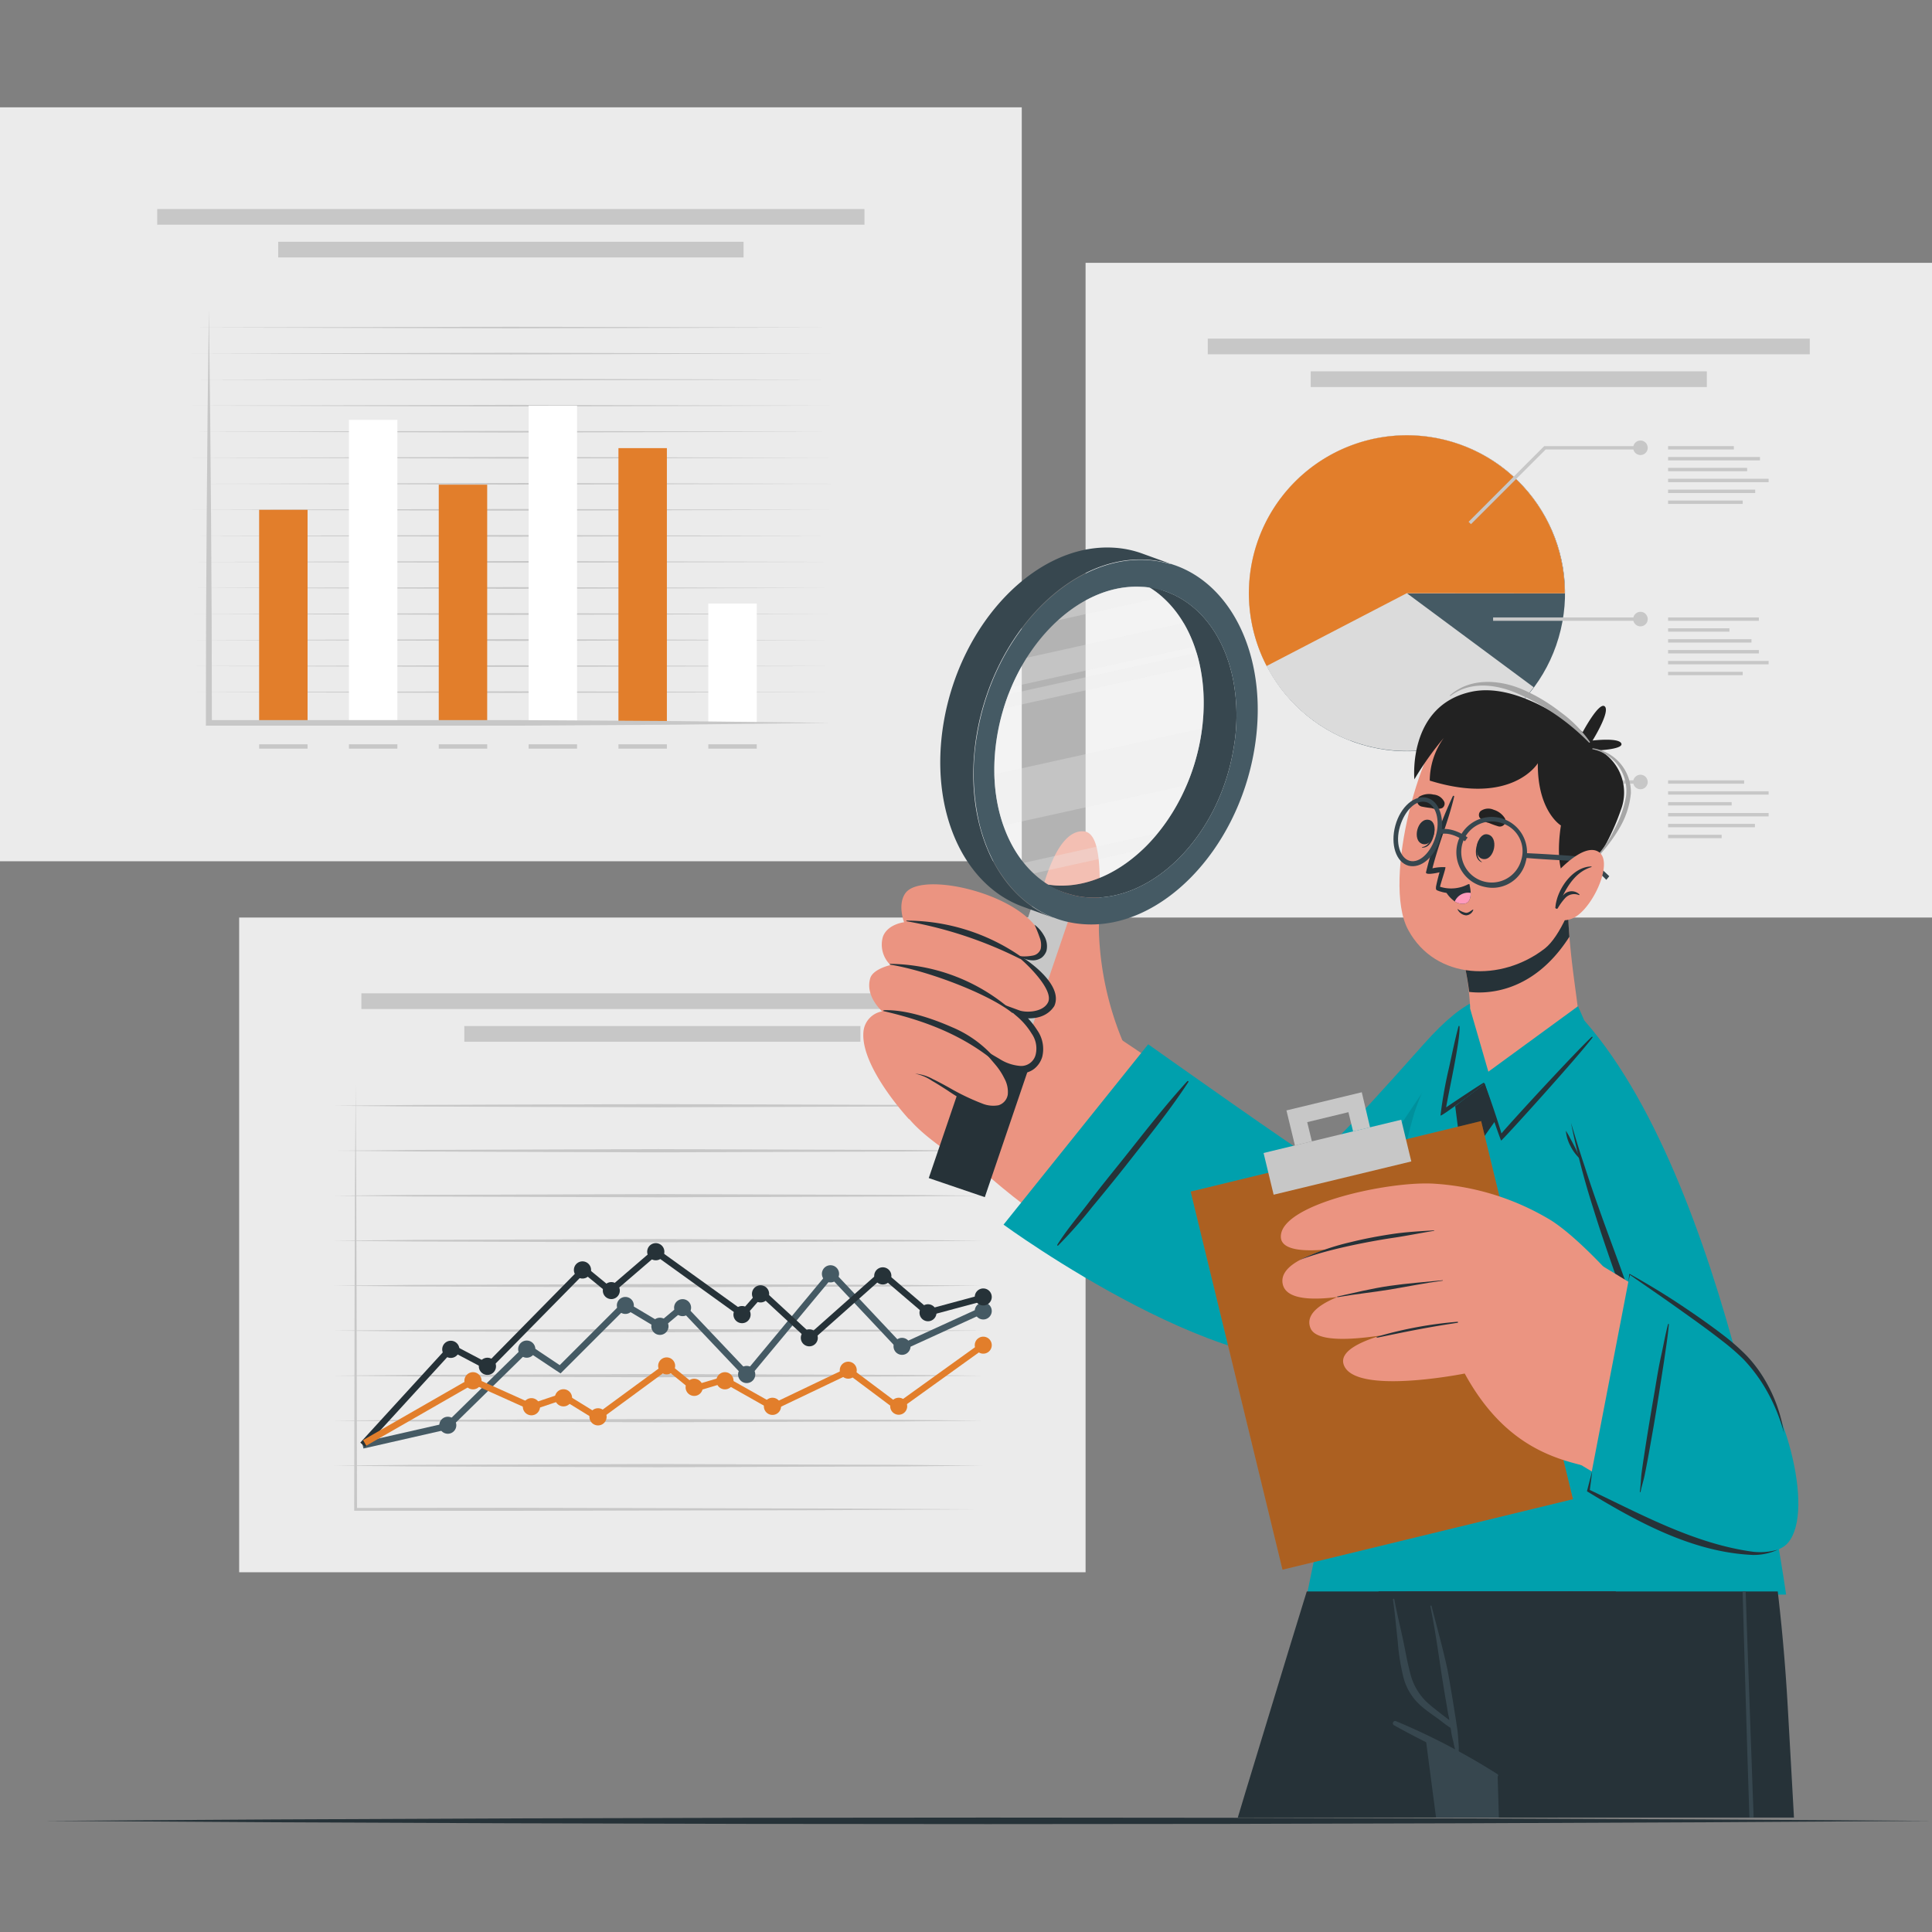 <svg xmlns="http://www.w3.org/2000/svg" xmlns:xlink="http://www.w3.org/1999/xlink" width="360" height="360" viewBox="0 0 360 360">
  <rect x="0" y="0" width="360" height="360" fill="#808080" stroke="none"/>
  <defs>
    <clipPath id="clip-path">
      <rect id="Rectangle_10563" data-name="Rectangle 10563" width="143.539" height="42.14" fill="#fff" stroke="#707070" stroke-width="1"/>
    </clipPath>
  </defs>
  <g id="risk_profile_illustration" transform="translate(18174 -3876)">
    <rect id="Rectangle_10564" data-name="Rectangle 10564" width="360" height="360" transform="translate(-18174 3876)" fill="none"/>
    <g id="Research_paper-cuate" data-name="Research paper-cuate" transform="translate(-18341.711 3666.265)">
      <g id="freepik--Charts--inject-79" transform="translate(167.711 229.735)">
        <g id="Group_20128" data-name="Group 20128" transform="translate(0 0)">
          <rect id="Rectangle_10357" data-name="Rectangle 10357" width="190.391" height="140.482" transform="translate(0)" fill="#ebebeb"/>
          <path id="Path_47564" data-name="Path 47564" d="M203.78,106.172l59.5-.142,59.5.142-59.5.154Z" transform="translate(-168.085 -65.146)" fill="#c7c7c7"/>
          <path id="Path_47565" data-name="Path 47565" d="M203.78,109.942l59.5-.142,59.5.142-59.5.154Z" transform="translate(-168.085 -64.062)" fill="#c7c7c7"/>
          <path id="Path_47566" data-name="Path 47566" d="M203.78,113.712l59.5-.142,59.5.142-59.5.154Z" transform="translate(-168.085 -62.98)" fill="#c7c7c7"/>
          <path id="Path_47567" data-name="Path 47567" d="M203.78,117.482l59.5-.142,59.5.142-59.5.154Z" transform="translate(-168.085 -61.896)" fill="#c7c7c7"/>
          <path id="Path_47568" data-name="Path 47568" d="M203.78,121.252l59.5-.142,59.5.142-59.5.154Z" transform="translate(-168.085 -60.813)" fill="#c7c7c7"/>
          <path id="Path_47569" data-name="Path 47569" d="M203.78,125.022l59.5-.142,59.5.142-59.5.154Z" transform="translate(-168.085 -59.73)" fill="#c7c7c7"/>
          <path id="Path_47570" data-name="Path 47570" d="M203.78,128.792l59.5-.142,59.5.142-59.5.154Z" transform="translate(-168.085 -58.647)" fill="#c7c7c7"/>
          <path id="Path_47571" data-name="Path 47571" d="M203.78,132.564l59.5-.154,59.5.154-59.5.154Z" transform="translate(-168.085 -57.567)" fill="#c7c7c7"/>
          <path id="Path_47572" data-name="Path 47572" d="M203.78,136.334l59.5-.154,59.5.154-59.5.154Z" transform="translate(-168.085 -56.484)" fill="#c7c7c7"/>
          <path id="Path_47573" data-name="Path 47573" d="M203.78,140.1l59.5-.154,59.5.154-59.5.154Z" transform="translate(-168.085 -55.401)" fill="#c7c7c7"/>
          <path id="Path_47574" data-name="Path 47574" d="M203.78,143.874l59.5-.154,59.5.154-59.5.154Z" transform="translate(-168.085 -54.317)" fill="#c7c7c7"/>
          <path id="Path_47575" data-name="Path 47575" d="M203.78,147.644l59.5-.154,59.5.154-59.5.154Z" transform="translate(-168.085 -53.235)" fill="#c7c7c7"/>
          <path id="Path_47576" data-name="Path 47576" d="M203.78,151.414l59.5-.154,59.5.154-59.5.154Z" transform="translate(-168.085 -52.151)" fill="#c7c7c7"/>
          <path id="Path_47577" data-name="Path 47577" d="M203.78,155.184l59.5-.154,59.5.154-59.5.142Z" transform="translate(-168.085 -51.068)" fill="#c7c7c7"/>
          <path id="Path_47578" data-name="Path 47578" d="M203.78,158.954l59.5-.154,59.5.154-59.5.142Z" transform="translate(-168.085 -49.985)" fill="#c7c7c7"/>
          <rect id="Rectangle_10358" data-name="Rectangle 10358" width="9.024" height="39.623" transform="translate(48.287 74.998)" fill="#e27e2b"/>
          <rect id="Rectangle_10359" data-name="Rectangle 10359" width="9.024" height="56.383" transform="translate(65.02 58.237)" fill="#fff"/>
          <rect id="Rectangle_10360" data-name="Rectangle 10360" width="9.024" height="44.309" transform="translate(81.756 70.312)" fill="#e27e2b"/>
          <rect id="Rectangle_10361" data-name="Rectangle 10361" width="9.024" height="59.035" transform="translate(98.503 55.585)" fill="#fff"/>
          <rect id="Rectangle_10362" data-name="Rectangle 10362" width="9.024" height="51.118" transform="translate(115.239 63.502)" fill="#e27e2b"/>
          <rect id="Rectangle_10363" data-name="Rectangle 10363" width="9.024" height="22.154" transform="translate(131.985 92.466)" fill="#fff"/>
          <path id="Path_47579" data-name="Path 47579" d="M206.416,103.5l.232,19.309.167,19.309q.155,19.232.154,38.49l-.553-.554h57.877l28.951.18,28.938.335-28.938.335-28.951.18H205.85v-.566q0-19.309.154-38.49l.167-19.309Z" transform="translate(-167.488 -65.872)" fill="#c7c7c7"/>
          <rect id="Rectangle_10364" data-name="Rectangle 10364" width="9.024" height="0.811" transform="translate(48.287 118.689)" fill="#c7c7c7"/>
          <rect id="Rectangle_10365" data-name="Rectangle 10365" width="9.024" height="0.811" transform="translate(65.02 118.689)" fill="#c7c7c7"/>
          <rect id="Rectangle_10366" data-name="Rectangle 10366" width="9.024" height="0.811" transform="translate(81.756 118.689)" fill="#c7c7c7"/>
          <rect id="Rectangle_10367" data-name="Rectangle 10367" width="9.024" height="0.811" transform="translate(98.503 118.689)" fill="#c7c7c7"/>
          <rect id="Rectangle_10368" data-name="Rectangle 10368" width="9.024" height="0.811" transform="translate(115.239 118.689)" fill="#c7c7c7"/>
          <rect id="Rectangle_10369" data-name="Rectangle 10369" width="9.024" height="0.811" transform="translate(131.985 118.689)" fill="#c7c7c7"/>
          <rect id="Rectangle_10370" data-name="Rectangle 10370" width="131.78" height="2.922" transform="translate(29.298 18.949)" fill="#c7c7c7"/>
          <rect id="Rectangle_10371" data-name="Rectangle 10371" width="86.712" height="2.922" transform="translate(51.839 25.051)" fill="#c7c7c7"/>
        </g>
        <g id="Group_20129" data-name="Group 20129" transform="translate(202.281 28.973)">
          <rect id="Rectangle_10372" data-name="Rectangle 10372" width="157.719" height="121.997" transform="translate(0 0)" fill="#ebebeb"/>
          <circle id="Ellipse_1014" data-name="Ellipse 1014" cx="29.428" cy="29.428" r="29.428" transform="matrix(0.232, -0.973, 0.973, 0.232, 24.437, 83.378)" fill="#455a64"/>
          <path id="Path_47580" data-name="Path 47580" d="M380.491,161.031,370,188.515a29.428,29.428,0,1,1,39.906-27.484Z" transform="translate(-320.633 -99.473)" fill="#dbdbdb"/>
          <path id="Path_47581" data-name="Path 47581" d="M380.483,161.027l23.635,17.52a29.415,29.415,0,1,1,5.793-17.52Z" transform="translate(-320.623 -99.469)" fill="#dbdbdb"/>
          <path id="Path_47582" data-name="Path 47582" d="M380.488,161.025l-26.119,13.568a29.428,29.428,0,1,1,55.547-13.542Z" transform="translate(-320.629 -99.467)" fill="#e27e2b"/>
          <path id="Path_47583" data-name="Path 47583" d="M383.311,147.716l-.451-.438,14.1-14.109h17.919v.631H397.226Z" transform="translate(-311.494 -99.018)" fill="#c7c7c7"/>
          <rect id="Rectangle_10373" data-name="Rectangle 10373" width="27.445" height="0.631" transform="translate(75.936 66.077)" fill="#c7c7c7"/>
          <path id="Path_47584" data-name="Path 47584" d="M414.881,185.795h-18.64l-.09-.116-13.311-16.31.489-.4,13.22,16.194h18.331Z" transform="translate(-311.5 -88.733)" fill="#c7c7c7"/>
          <path id="Path_47585" data-name="Path 47585" d="M409.4,133.725a1.352,1.352,0,1,1-.4-.969A1.365,1.365,0,0,1,409.4,133.725Z" transform="translate(-304.654 -99.251)" fill="#c7c7c7"/>
          <path id="Path_47586" data-name="Path 47586" d="M409.4,158.512a1.352,1.352,0,1,1-.4-.96A1.365,1.365,0,0,1,409.4,158.512Z" transform="translate(-304.654 -92.126)" fill="#c7c7c7"/>
          <path id="Path_47587" data-name="Path 47587" d="M409.4,182.1a1.352,1.352,0,1,1-.4-.969A1.365,1.365,0,0,1,409.4,182.1Z" transform="translate(-304.654 -85.352)" fill="#c7c7c7"/>
          <rect id="Rectangle_10374" data-name="Rectangle 10374" width="12.255" height="0.631" transform="translate(108.544 34.152)" fill="#c7c7c7"/>
          <rect id="Rectangle_10375" data-name="Rectangle 10375" width="17.121" height="0.631" transform="translate(108.544 36.186)" fill="#c7c7c7"/>
          <rect id="Rectangle_10376" data-name="Rectangle 10376" width="14.727" height="0.631" transform="translate(108.544 38.207)" fill="#c7c7c7"/>
          <rect id="Rectangle_10377" data-name="Rectangle 10377" width="18.73" height="0.631" transform="translate(108.544 40.24)" fill="#c7c7c7"/>
          <rect id="Rectangle_10378" data-name="Rectangle 10378" width="16.233" height="0.631" transform="translate(108.544 42.262)" fill="#c7c7c7"/>
          <rect id="Rectangle_10379" data-name="Rectangle 10379" width="13.903" height="0.631" transform="translate(108.544 44.296)" fill="#c7c7c7"/>
          <rect id="Rectangle_10380" data-name="Rectangle 10380" width="16.915" height="0.631" transform="translate(108.544 66.077)" fill="#c7c7c7"/>
          <rect id="Rectangle_10381" data-name="Rectangle 10381" width="11.431" height="0.631" transform="translate(108.544 68.098)" fill="#c7c7c7"/>
          <rect id="Rectangle_10382" data-name="Rectangle 10382" width="15.538" height="0.631" transform="translate(108.544 70.132)" fill="#c7c7c7"/>
          <rect id="Rectangle_10383" data-name="Rectangle 10383" width="16.915" height="0.631" transform="translate(108.544 72.153)" fill="#c7c7c7"/>
          <rect id="Rectangle_10384" data-name="Rectangle 10384" width="18.73" height="0.631" transform="translate(108.544 74.186)" fill="#c7c7c7"/>
          <rect id="Rectangle_10385" data-name="Rectangle 10385" width="13.903" height="0.631" transform="translate(108.544 76.207)" fill="#c7c7c7"/>
          <rect id="Rectangle_10386" data-name="Rectangle 10386" width="14.173" height="0.631" transform="translate(108.544 96.431)" fill="#c7c7c7"/>
          <rect id="Rectangle_10387" data-name="Rectangle 10387" width="18.73" height="0.631" transform="translate(108.544 98.465)" fill="#c7c7c7"/>
          <rect id="Rectangle_10388" data-name="Rectangle 10388" width="11.843" height="0.631" transform="translate(108.544 100.486)" fill="#c7c7c7"/>
          <rect id="Rectangle_10389" data-name="Rectangle 10389" width="18.73" height="0.631" transform="translate(108.544 102.52)" fill="#c7c7c7"/>
          <rect id="Rectangle_10390" data-name="Rectangle 10390" width="16.181" height="0.631" transform="translate(108.544 104.541)" fill="#c7c7c7"/>
          <rect id="Rectangle_10391" data-name="Rectangle 10391" width="9.977" height="0.631" transform="translate(108.544 106.575)" fill="#c7c7c7"/>
          <rect id="Rectangle_10392" data-name="Rectangle 10392" width="112.175" height="2.922" transform="translate(22.77 14.122)" fill="#c7c7c7"/>
          <rect id="Rectangle_10393" data-name="Rectangle 10393" width="73.813" height="2.922" transform="translate(41.952 20.223)" fill="#c7c7c7"/>
        </g>
        <g id="Group_20127" data-name="Group 20127" transform="translate(44.563 150.97)">
          <rect id="Rectangle_10394" data-name="Rectangle 10394" width="157.719" height="121.997" transform="translate(0)" fill="#ebebeb"/>
          <rect id="Rectangle_10395" data-name="Rectangle 10395" width="112.175" height="2.922" transform="translate(22.773 14.122)" fill="#c7c7c7"/>
          <rect id="Rectangle_10396" data-name="Rectangle 10396" width="73.813" height="2.922" transform="translate(41.952 20.223)" fill="#c7c7c7"/>
          <path id="Path_47588" data-name="Path 47588" d="M63.62,186.049l15.151-.154,15.151-.051,30.316-.1,30.3.1,15.151.051,15.151.154-15.151.142-15.151.051-30.3.1-30.316-.1-15.151-.051Z" transform="translate(-46.165 -83.915)" fill="#c7c7c7"/>
          <path id="Path_47589" data-name="Path 47589" d="M63.62,179.526l15.151-.142,15.151-.051,30.316-.1,30.3.1,15.151.051,15.151.142-15.151.154-15.151.051-30.3.1-30.316-.1-15.151-.051Z" transform="translate(-46.165 -85.786)" fill="#c7c7c7"/>
          <path id="Path_47590" data-name="Path 47590" d="M63.62,173.016l15.151-.142,15.151-.051,30.316-.1,30.3.1,15.151.051,15.151.142-15.151.154-15.151.051-30.3.1-30.316-.1-15.151-.064Z" transform="translate(-46.165 -87.656)" fill="#c7c7c7"/>
          <path id="Path_47591" data-name="Path 47591" d="M63.62,166.506l15.151-.142,15.151-.064,30.316-.09,30.3.09,15.151.051,15.151.154-15.151.142-15.151.051-30.3.1-30.316-.1-15.151-.051Z" transform="translate(-46.165 -89.526)" fill="#c7c7c7"/>
          <path id="Path_47592" data-name="Path 47592" d="M63.62,160l15.151-.154,15.151-.051,30.316-.1,30.3.1,15.151.051,15.151.154-15.151.142-15.151.051-30.3.1-30.316-.1-15.151-.051Z" transform="translate(-46.165 -91.399)" fill="#c7c7c7"/>
          <path id="Path_47593" data-name="Path 47593" d="M63.62,153.489l15.151-.154,15.151-.052,30.316-.1,30.3.1,15.151.052,15.151.154-15.151.142-15.151.051-30.3.1-30.316-.1-15.151-.051Z" transform="translate(-46.165 -93.27)" fill="#c7c7c7"/>
          <path id="Path_47594" data-name="Path 47594" d="M63.62,146.966l15.151-.142,15.151-.051,30.316-.1,30.3.1,15.151.051,15.151.142-15.151.154-15.151.051-30.3.1-30.316-.1-15.151-.051Z" transform="translate(-46.165 -95.14)" fill="#c7c7c7"/>
          <path id="Path_47595" data-name="Path 47595" d="M63.62,140.456l15.151-.142,15.151-.051,30.316-.1,30.3.1,15.151.051,15.151.142-15.151.154-15.151.052-30.3.1-30.316-.1L78.771,140.6Z" transform="translate(-46.165 -97.01)" fill="#c7c7c7"/>
          <path id="Path_47596" data-name="Path 47596" d="M63.62,133.946l15.151-.142,15.151-.064,30.316-.09,30.3.09,15.151.051,15.151.155-15.151.142-15.151.051-30.3.1-30.316-.1-15.151-.051Z" transform="translate(-46.165 -98.88)" fill="#c7c7c7"/>
          <path id="Path_47597" data-name="Path 47597" d="M68.11,190.972l-.27-1.171,15.666-3.566,15.126-14.842,6.05,4.042,12-12,6.617,3.952,4.312-3.6,11.946,12.6,15.7-18.9,13.118,13.954,15.01-6.861.5,1.094-15.8,7.222-12.77-13.581L139.607,178.2l-12.088-12.77-4.106,3.437-6.539-3.913L104.837,176.98l-6.063-4.029L84.111,187.329Z" transform="translate(-44.951 -92.031)" fill="#455a64"/>
          <path id="Path_47598" data-name="Path 47598" d="M82.2,180.5a1.583,1.583,0,1,1-.459-1.128A1.583,1.583,0,0,1,82.2,180.5Z" transform="translate(-41.738 -85.881)" fill="#455a64"/>
          <path id="Path_47599" data-name="Path 47599" d="M93.641,169.324a1.6,1.6,0,1,1-1.59-1.453A1.6,1.6,0,0,1,93.641,169.324Z" transform="translate(-38.457 -89.049)" fill="#455a64"/>
          <path id="Path_47600" data-name="Path 47600" d="M107.9,163.156a1.583,1.583,0,1,1-.459-1.128,1.583,1.583,0,0,1,.459,1.128Z" transform="translate(-34.355 -90.862)" fill="#455a64"/>
          <path id="Path_47601" data-name="Path 47601" d="M112.922,166.166a1.6,1.6,0,1,1-1.6-1.6A1.6,1.6,0,0,1,112.922,166.166Z" transform="translate(-32.918 -89.998)" fill="#455a64"/>
          <path id="Path_47602" data-name="Path 47602" d="M116.192,163.476a1.583,1.583,0,1,1-.459-1.128,1.6,1.6,0,0,1,.459,1.128Z" transform="translate(-31.979 -90.77)" fill="#455a64"/>
          <path id="Path_47603" data-name="Path 47603" d="M137.612,158.553a1.6,1.6,0,1,1-1.6-1.583,1.6,1.6,0,0,1,1.6,1.583Z" transform="translate(-25.825 -92.181)" fill="#455a64"/>
          <path id="Path_47604" data-name="Path 47604" d="M147.947,169.076a1.583,1.583,0,1,1-.459-1.128A1.583,1.583,0,0,1,147.947,169.076Z" transform="translate(-22.848 -89.161)" fill="#455a64"/>
          <path id="Path_47605" data-name="Path 47605" d="M159.712,163.956a1.583,1.583,0,1,1-.464-1.133,1.6,1.6,0,0,1,.464,1.133Z" transform="translate(-19.475 -90.632)" fill="#455a64"/>
          <path id="Path_47606" data-name="Path 47606" d="M125.482,173.123a1.6,1.6,0,1,1-1.583-1.583,1.6,1.6,0,0,1,1.583,1.583Z" transform="translate(-29.311 -87.995)" fill="#455a64"/>
          <path id="Path_47607" data-name="Path 47607" d="M68.488,191.568l-.888-.824L84.464,172.3l6.8,3.579,17.945-18.241,4.956,4.068,8.458-7.273,16.117,11.6,3.592-4.094,9.14,8.432,13.388-11.882,8.625,7.376,10.067-2.716.322,1.171-10.685,2.871-8.316-7.106L151.454,172l-9.037-8.342-3.5,3.991-16.233-11.689-8.5,7.312-4.892-4-17.8,18.086L84.734,173.8Z" transform="translate(-45.022 -92.91)" fill="#263238"/>
          <path id="Path_47608" data-name="Path 47608" d="M82.652,169.483a1.6,1.6,0,1,1-1.583-1.583,1.6,1.6,0,0,1,1.583,1.583Z" transform="translate(-41.614 -89.041)" fill="#263238"/>
          <path id="Path_47609" data-name="Path 47609" d="M87.952,171.956a1.6,1.6,0,1,1-1.6-1.6A1.6,1.6,0,0,1,87.952,171.956Z" transform="translate(-40.092 -88.334)" fill="#263238"/>
          <path id="Path_47610" data-name="Path 47610" d="M101.712,157.993a1.6,1.6,0,1,1-1.583-1.583,1.6,1.6,0,0,1,1.583,1.583Z" transform="translate(-36.138 -92.341)" fill="#263238"/>
          <path id="Path_47611" data-name="Path 47611" d="M105.867,161.006a1.583,1.583,0,1,1-.459-1.128,1.583,1.583,0,0,1,.459,1.128Z" transform="translate(-34.937 -91.48)" fill="#263238"/>
          <path id="Path_47612" data-name="Path 47612" d="M112.322,155.353a1.6,1.6,0,1,1-1.6-1.583,1.6,1.6,0,0,1,1.6,1.583Z" transform="translate(-33.09 -93.1)" fill="#263238"/>
          <path id="Path_47613" data-name="Path 47613" d="M124.8,164.324a1.6,1.6,0,1,1-1.59-1.453A1.6,1.6,0,0,1,124.8,164.324Z" transform="translate(-29.504 -90.485)" fill="#263238"/>
          <path id="Path_47614" data-name="Path 47614" d="M127.481,161.324a1.6,1.6,0,1,1-1.59-1.453A1.6,1.6,0,0,1,127.481,161.324Z" transform="translate(-28.734 -91.347)" fill="#263238"/>
          <path id="Path_47615" data-name="Path 47615" d="M134.527,167.833a1.583,1.583,0,1,1-1.583-1.583A1.583,1.583,0,0,1,134.527,167.833Z" transform="translate(-26.704 -89.515)" fill="#263238"/>
          <path id="Path_47616" data-name="Path 47616" d="M145.182,158.853a1.6,1.6,0,1,1-1.583-1.583A1.6,1.6,0,0,1,145.182,158.853Z" transform="translate(-23.65 -92.095)" fill="#263238"/>
          <path id="Path_47617" data-name="Path 47617" d="M151.712,164.2a1.583,1.583,0,1,1-.468-1.124,1.6,1.6,0,0,1,.468,1.124Z" transform="translate(-21.773 -90.558)" fill="#263238"/>
          <path id="Path_47618" data-name="Path 47618" d="M159.712,161.913a1.583,1.583,0,1,1-.468-1.124A1.6,1.6,0,0,1,159.712,161.913Z" transform="translate(-19.475 -91.215)" fill="#263238"/>
          <path id="Path_47619" data-name="Path 47619" d="M68.592,187.379,68,186.337,88.455,174.6l10.955,4.93,6-2.021,6.256,3.862,13.015-9.552,5.226,4.235,5.484-1.635,9,5.072L158.6,172.7l8.972,6.72,15.666-11.264.708.978-16.387,11.779-9.1-6.81-14.122,6.745-9.088-5.136-5.6,1.673-5.008-4.055-12.912,9.487-6.475-3.991-5.909,1.982-10.826-4.866Z" transform="translate(-44.906 -88.966)" fill="#e27e2b"/>
          <path id="Path_47620" data-name="Path 47620" d="M85.862,174.033a1.6,1.6,0,1,1-1.583-1.583A1.6,1.6,0,0,1,85.862,174.033Z" transform="translate(-40.692 -87.733)" fill="#e27e2b"/>
          <path id="Path_47621" data-name="Path 47621" d="M94.322,177.806a1.6,1.6,0,1,1-1.6-1.6A1.6,1.6,0,0,1,94.322,177.806Z" transform="translate(-38.261 -86.653)" fill="#e27e2b"/>
          <path id="Path_47622" data-name="Path 47622" d="M98.962,176.5a1.6,1.6,0,1,1-1.609-1.583,1.6,1.6,0,0,1,1.609,1.583Z" transform="translate(-36.93 -87.024)" fill="#e27e2b"/>
          <path id="Path_47623" data-name="Path 47623" d="M103.962,179.253a1.6,1.6,0,1,1-1.6-1.583,1.6,1.6,0,0,1,1.6,1.583Z" transform="translate(-35.492 -86.234)" fill="#e27e2b"/>
          <path id="Path_47624" data-name="Path 47624" d="M117.882,174.983A1.6,1.6,0,1,1,116.3,173.4a1.6,1.6,0,0,1,1.583,1.583Z" transform="translate(-31.493 -87.461)" fill="#e27e2b"/>
          <path id="Path_47625" data-name="Path 47625" d="M129.212,177.733a1.6,1.6,0,1,1-1.583-1.583A1.6,1.6,0,0,1,129.212,177.733Z" transform="translate(-28.237 -86.67)" fill="#e27e2b"/>
          <path id="Path_47626" data-name="Path 47626" d="M147.467,177.733a1.583,1.583,0,1,1-1.583-1.583A1.583,1.583,0,0,1,147.467,177.733Z" transform="translate(-22.987 -86.67)" fill="#e27e2b"/>
          <path id="Path_47627" data-name="Path 47627" d="M113.877,171.893a1.583,1.583,0,1,1-1.583-1.583A1.583,1.583,0,0,1,113.877,171.893Z" transform="translate(-32.635 -88.349)" fill="#e27e2b"/>
          <path id="Path_47628" data-name="Path 47628" d="M122.332,174.033a1.6,1.6,0,1,1-1.6-1.583,1.6,1.6,0,0,1,1.6,1.583Z" transform="translate(-30.214 -87.733)" fill="#e27e2b"/>
          <path id="Path_47629" data-name="Path 47629" d="M140.173,172.513a1.583,1.583,0,1,1-.468-1.124A1.6,1.6,0,0,1,140.173,172.513Z" transform="translate(-25.091 -88.17)" fill="#e27e2b"/>
          <path id="Path_47630" data-name="Path 47630" d="M159.712,168.893a1.583,1.583,0,1,1-.468-1.124A1.6,1.6,0,0,1,159.712,168.893Z" transform="translate(-19.475 -89.21)" fill="#e27e2b"/>
          <path id="Path_47631" data-name="Path 47631" d="M66.98,130.83l.116,19.786.064,19.773.077,39.571-.257-.257,28.848-.026,28.848.064,28.848.064,28.848.154-28.848.167-28.848.051-28.848.064L66.98,210.23h-.27v-.27l.077-39.571.064-19.773Z" transform="translate(-45.276 -99.691)" fill="#c7c7c7"/>
        </g>
      </g>
      <g id="freepik--Floor--inject-55" transform="translate(175.952 548.417)">
        <path id="Path_48760" data-name="Path 48760" d="M54.55,472.347c112.682-.816,239.077-.816,351.759,0-112.682.8-239.078.8-351.759,0Z" transform="translate(-54.55 -471.735)" fill="#263238"/>
      </g>
      <g id="freepik--Character--inject-55" transform="translate(328.575 311.753)">
        <path id="Path_48785" data-name="Path 48785" d="M405.975,149.091c-4.793,15.7-17.778,48.211-30.288,52.675-14.841,5.36-56.77-20.569-70.874-35.042-5.123-5.267,17.119-28.049,23.085-25.139s39.954,28.01,41.916,26.864c3.318-1.936,10.324-9.771,22.755-22.571S408.279,141.545,405.975,149.091Z" transform="translate(-285.373 -53.282)" fill="#eb9481"/>
        <path id="Path_48786" data-name="Path 48786" d="M320.42,182.24c4.28.579,19.279-22.676,17.119-26.548a58.021,58.021,0,0,1-5.531-23.124c.092-7.322,1.067-18.186-2.871-18.436-5.742-.3-8.625,13.287-9.8,21.188-3.424-2.634-6.584-4.649-8.915-5.109-7.585-1.554-18.8,31.46-13.761,37.518C301.536,173.614,316.153,181.647,320.42,182.24Z" transform="translate(-288.114 -61.253)" fill="#eb9481"/>
        <rect id="Rectangle_10526" data-name="Rectangle 10526" width="7.295" height="32.053" transform="translate(28.002 99.493) rotate(-161.2)" fill="#c7c7c7"/>
        <path id="Path_48787" data-name="Path 48787" d="M299.13,169.674l10.443,3.556h0l9.152-26.9L308.3,142.77h0Z" transform="translate(-286.933 -52.176)" fill="#263238"/>
        <path id="Path_48788" data-name="Path 48788" d="M323.411,132.651c.606,3.951-4.438,2.423-4.438,2.423s6.716,3.951,5.755,8.349-6.966,2.081-7.4,1.936c.356.211,6.426,4.043,5.017,8.309s-7.164,1.317-7.533,1.08c.277.3,3.779,4.425,1.962,7.427-3.121,5.149-12.352-5.149-17.225-5.2,0,0-1.04,8.244-1.133,8.467,0,0-8.981-9.613-8.533-16.184a4.227,4.227,0,0,1,3.516-3.951s-3.24-2.779-2.239-6.176c.527-1.738,3.779-2.449,3.779-2.449a5.267,5.267,0,0,1-1.422-5.267c.856-2.37,3.951-2.713,3.951-2.713s-1.317-3.358.3-5.491C301.156,118.837,322.095,124.078,323.411,132.651Z" transform="translate(-289.868 -58.874)" fill="#eb9481"/>
        <path id="Path_48789" data-name="Path 48789" d="M296.014,126.889a.059.059,0,1,1,0-.118,37.5,37.5,0,0,1,21.267,6.677c.184.145,0,.527-.2.408A76.378,76.378,0,0,0,296.014,126.889Z" transform="translate(-287.939 -57.246)" fill="#263238"/>
        <path id="Path_48790" data-name="Path 48790" d="M293.66,133.035c-.092,0,0-.158,0-.145a34.989,34.989,0,0,1,22.729,8.718c.224.2.211.593,0,.382C311.912,138.421,300.547,134.128,293.66,133.035Z" transform="translate(-288.679 -55.307)" fill="#263238"/>
        <path id="Path_48791" data-name="Path 48791" d="M314.164,149.606c-6.2-5.346-13.5-8.165-21.412-9.982-.105,0,0-.171,0-.171,4.109-.158,9.034,1.528,12.747,3.16a21.584,21.584,0,0,1,8.81,6.782C314.493,149.513,314.348,149.724,314.164,149.606Z" transform="translate(-288.969 -53.231)" fill="#263238"/>
        <path id="Path_48792" data-name="Path 48792" d="M316.785,131.77c.237.171-.277.316,0,.5.948.751,6.334,5.768,5.188,8.138-.922,1.883-4.1,1.962-5.333,1.514l-3.095-1.133,2.515,2.146a13.168,13.168,0,0,1,2.858,3.305,4.833,4.833,0,0,1,.737,3.951,2.778,2.778,0,0,1-2.779,2.081,8.336,8.336,0,0,1-3.951-1.317l-3.371-1.975,2.528,2.963a12.772,12.772,0,0,1,1.778,2.7,5.162,5.162,0,0,1,.606,2.963,2.489,2.489,0,0,1-1.725,1.988,5.439,5.439,0,0,1-3.055-.329,42.6,42.6,0,0,1-6.163-2.963c-1-.553-2.015-1.106-3.055-1.607a8.033,8.033,0,0,0-3.279-.988,8.572,8.572,0,0,1,3.134,1.317c.988.566,1.949,1.185,2.91,1.8a36.6,36.6,0,0,0,6.058,3.371,6.584,6.584,0,0,0,3.661.5,3.529,3.529,0,0,0,2.634-2.884,6.452,6.452,0,0,0-.645-3.687,14.171,14.171,0,0,0-1.936-3.042l-.843.988a9.6,9.6,0,0,0,4.688,1.554,3.951,3.951,0,0,0,2.568-.843,4.465,4.465,0,0,0,1.475-2.226,6.11,6.11,0,0,0-.922-4.925,14.591,14.591,0,0,0-3.2-3.582l-.579,1c1.58.527,5.149.83,6.94-1.936C324.923,137.143,318.089,132.521,316.785,131.77Z" transform="translate(-287.547 -55.662)" fill="#263238"/>
        <path id="Path_48793" data-name="Path 48793" d="M312,133.21a8.006,8.006,0,0,0,2.476-.119,1.87,1.87,0,0,0,1.435-1.225,3.779,3.779,0,0,0-.2-2.146,24.69,24.69,0,0,0-.948-2.37,6.466,6.466,0,0,1,1.751,2.015,3.832,3.832,0,0,1,.474,2.844,2.738,2.738,0,0,1-.948,1.317,2.845,2.845,0,0,1-1.449.461A4.359,4.359,0,0,1,312,133.21Z" transform="translate(-282.855 -57.062)" fill="#263238"/>
        <path id="Path_48794" data-name="Path 48794" d="M336.666,146.369,309.71,179.976s44.062,32.237,65.264,24.138c4.886-1.87,21.478-22.453,29.88-52.293,2.41-8.546-.487-23.914-16.79-5.544s-19.832,21.373-20.57,21.412S336.666,146.369,336.666,146.369Z" transform="translate(-283.58 -53.8)" fill="#00a0ad"/>
        <path id="Path_48795" data-name="Path 48795" d="M317.324,179.971c1.738-2.752,3.885-5.267,5.886-7.9s3.951-5.044,5.965-7.546c4.043-5.044,7.993-10.232,12.365-15.012a.122.122,0,0,1,.2.145c-3.569,5.465-7.717,10.535-11.76,15.71q-3.042,3.832-6.189,7.611a84.746,84.746,0,0,1-6.281,7.111C317.4,180.248,317.258,180.09,317.324,179.971Z" transform="translate(-281.173 -50.056)" fill="#263238"/>
        <path id="Path_48796" data-name="Path 48796" d="M393.851,151.822c-8.4,29.84-25.021,50.423-29.88,52.293s-11.852,1.633-19.371-.421c13.169-19.951,34.239-51.832,44.076-65.988C394.6,136.8,395.457,146.014,393.851,151.822Z" transform="translate(-272.525 -53.801)" opacity="0.1"/>
        <path id="Path_48797" data-name="Path 48797" d="M352.678,248.908h89.234s-10.535-78.1-38.729-108.22c-3.49-3.714-12.128-3.753-17.988-1.5-2.094.8-9.626,10.759-12.576,20.056S352.481,248.605,352.678,248.908Z" transform="translate(-269.966 -53.795)" fill="#00a0ad"/>
        <path id="Path_48798" data-name="Path 48798" d="M381.64,156.066l-2.147-6.466-5.873,4.5.606,4.7,4.635,1.2Z" transform="translate(-263.329 -50.012)" fill="#263238"/>
        <path id="Path_48799" data-name="Path 48799" d="M381.8,157.788l-4.491,53.162L368.9,226.819l-4.57-18.463,12.839-51.766Z" transform="translate(-266.273 -47.797)" fill="#263238"/>
        <path id="Path_48804" data-name="Path 48804" d="M412.384,217.335c-.988-2.555-2.015-5.1-2.976-7.677l-2.937-7.691c-1.936-5.136-3.951-10.258-5.755-15.421s-3.779-10.3-5.6-15.473q-1.383-3.872-2.634-7.783c-.9-2.634-1.672-5.267-2.476-7.9a148.216,148.216,0,0,0,4.161,15.974c1.62,5.267,3.463,10.43,5.268,15.6s3.951,10.272,6.058,15.342S409.829,212.45,412.384,217.335Z" transform="translate(-258.136 -48.177)" fill="#263238"/>
        <path id="Path_48805" data-name="Path 48805" d="M391.953,161.777a23.566,23.566,0,0,0-1.212-2.634c-.224-.435-.448-.869-.7-1.317a11.682,11.682,0,0,0-.764-1.317,7.44,7.44,0,0,0,.869,2.858A8.322,8.322,0,0,0,391.953,161.777Z" transform="translate(-258.367 -47.822)" fill="#263238"/>
        <rect id="Rectangle_10527" data-name="Rectangle 10527" width="55.677" height="72.48" transform="matrix(0.972, -0.236, 0.236, 0.972, 61.006, 120.02)" fill="#e27e2b"/>
        <rect id="Rectangle_10528" data-name="Rectangle 10528" width="55.677" height="72.48" transform="matrix(0.972, -0.236, 0.236, 0.972, 61.006, 120.02)" opacity="0.24"/>
        <rect id="Rectangle_10529" data-name="Rectangle 10529" width="26.39" height="7.993" transform="translate(74.584 112.826) rotate(-13.58)" fill="#c7c7c7"/>
        <path id="Path_48806" data-name="Path 48806" d="M365.319,157.6l-3.16.751-.869-3.582-7.677,1.857.869,3.582-3.16.764-1.58-6.532,14.038-3.384Z" transform="translate(-270.896 -49.549)" fill="#c7c7c7"/>
        <path id="Path_48807" data-name="Path 48807" d="M431.506,228.367c-8.4,1.83-19.5-3.951-48.54-21.86-4.016-2.489,5.86-35.555,10.285-33.106,5.57,3.055,26.548,16.118,27.957,17.277C433.126,200.371,437.208,227.129,431.506,228.367Z" transform="translate(-260.666 -42.511)" fill="#eb9481"/>
        <path id="Path_48808" data-name="Path 48808" d="M414.294,185.292s-8.665-10.377-14.92-14.407a47.763,47.763,0,0,0-21.794-6.874c-8.323-.566-28.853,3.806-28.629,9.942.211,5.544,20.965,0,20.965,0s-22.084,2.146-20.609,8.784,25.2-1.146,25.2-1.146-22.65,2.713-20.043,9.31c1.962,4.991,23.862-.843,23.862-.843s-19.463,2.463-17.659,7.677c2,5.768,22.545,1.646,22.545,1.646,6.821,12.5,15.447,15.5,21.649,17.04C406.379,216.766,414.294,185.292,414.294,185.292Z" transform="translate(-271.147 -45.461)" fill="#eb9481"/>
        <path id="Path_48809" data-name="Path 48809" d="M376.689,170.6c-2.634.158-5.267.3-7.822.685s-5.149.869-7.691,1.5a45.8,45.8,0,0,0-9.626,3.371C357.2,173.919,366.417,172.378,369,172s5.136-.909,7.7-1.317Z" transform="translate(-270.323 -43.358)" fill="#263238"/>
        <path id="Path_48810" data-name="Path 48810" d="M376.576,177.66c-3.318.342-6.584.566-9.929,1.053s-6.36,1.251-9.613,1.962c-.25,0-.132.171.119.119,3.279-.579,6.347-.869,9.613-1.409s6.584-1.225,9.824-1.646C376.642,177.726,376.615,177.647,376.576,177.66Z" transform="translate(-268.629 -41.121)" fill="#263238"/>
        <path id="Path_48811" data-name="Path 48811" d="M377.651,183.53a75.059,75.059,0,0,0-15.052,2.779c-.25.066-.079.2.171.158,4.991-1.027,8.889-1.857,14.894-2.752A.932.932,0,0,1,377.651,183.53Z" transform="translate(-266.86 -39.261)" fill="#263238"/>
        <path id="Path_48812" data-name="Path 48812" d="M400.19,176.84l-7.77,40.3s31.157,16.988,37.294,9.653c5.044-6.044-.751-27.312-8.691-35.424C417.717,187.981,400.19,176.84,400.19,176.84Z" transform="translate(-257.372 -41.381)" fill="#00a0ad"/>
        <path id="Path_48813" data-name="Path 48813" d="M398.12,178.205l.329-1.317h-.105c2.91,2.028,5.847,4.03,8.731,6.084s5.781,4.1,8.56,6.281a41.5,41.5,0,0,1,3.951,3.424,30.422,30.422,0,0,1,3.253,4.1,33.3,33.3,0,0,1,4.28,9.626,27.917,27.917,0,0,0-3.635-10.021,25.242,25.242,0,0,0-3.253-4.319,39.629,39.629,0,0,0-4.016-3.582c-2.818-2.186-5.741-4.214-8.7-6.176s-6.018-3.793-9.126-5.531H398.3v.092Z" transform="translate(-255.566 -41.403)" fill="#263238"/>
        <path id="Path_48814" data-name="Path 48814" d="M404.994,183.921c-.514,1.988-.869,4.03-1.317,6.044s-.764,4.043-1.106,6.071c-.7,4.043-1.383,8.1-2,12.168-.171,1.106-.342,2.226-.487,3.332s-.171,2.41-.342,3.6a.079.079,0,0,0,.145,0c.184-.988.514-1.962.724-2.95s.408-2.054.606-3.081c.369-2.028.724-4.043,1.08-6.071.7-4.043,1.317-8.1,1.949-12.181.329-2.291.711-4.609.909-6.914C405.205,183.816,405.021,183.789,404.994,183.921Z" transform="translate(-255.053 -39.165)" fill="#263238"/>
        <path id="Path_48815" data-name="Path 48815" d="M393.231,204.71c-.132,1.225-.3,2.423-.461,3.635l-.119-.25c9.811,4.662,19.753,10.14,30.6,11.588a11.957,11.957,0,0,0,4.622-.408,10.771,10.771,0,0,1-4.649,1c-11.167-.461-21.452-6.084-30.815-11.773l-.145-.105c.316-1.225.619-2.463.961-3.687Z" transform="translate(-257.42 -32.549)" fill="#263238"/>
        <path id="Path_48816" data-name="Path 48816" d="M380.3,157.921c4.859,1.04,12.984-6.584,16.132-12.589.211-.408-.514-4.728-1.146-10.008-.369-3.2-.711-6.782-.777-10.061,0-.672-20.5,5.465-20.5,5.465a52.6,52.6,0,0,1,2.265,12.576,8.677,8.677,0,0,1-.105,1.317,1.158,1.158,0,0,0,0,.224C375.775,147.452,375.617,156.92,380.3,157.921Z" transform="translate(-263.206 -57.74)" fill="#eb9481"/>
        <path id="Path_48817" data-name="Path 48817" d="M394.78,130.266c-7.164,11.233-16.514,10.535-18.673,10.285A58.822,58.822,0,0,0,374,130.727s20.49-6.137,20.5-5.465C394.556,126.882,394.648,128.581,394.78,130.266Z" transform="translate(-263.209 -57.74)" fill="#263238"/>
        <path id="Path_48818" data-name="Path 48818" d="M402.047,109.169c1.686,7.453-3.727,28.234-9.218,32.54-8.02,6.255-20.372,5.992-25.481-3.477-4.965-9.218,2.568-36.135,8.678-39.967C384.968,92.576,399.558,98.107,402.047,109.169Z" transform="translate(-265.827 -66.997)" fill="#eb9481"/>
        <path id="Path_48819" data-name="Path 48819" d="M377.051,115.43s.092.105.079.158c-.408,1.317-.632,3.042.514,3.832v.079C376.129,118.88,376.445,116.681,377.051,115.43Z" transform="translate(-262.401 -60.839)" fill="#263238"/>
        <path id="Path_48820" data-name="Path 48820" d="M378.639,114.564c2.3.408,1.317,4.978-.8,4.6S376.716,114.235,378.639,114.564Z" transform="translate(-262.37 -61.119)" fill="#263238"/>
        <path id="Path_48821" data-name="Path 48821" d="M371.235,113.86s-.119,0-.132.105c-.263,1.422-.79,3.016-2.173,3.2v.092C370.537,117.363,371.221,115.256,371.235,113.86Z" transform="translate(-264.815 -61.337)" fill="#263238"/>
        <path id="Path_48822" data-name="Path 48822" d="M370.577,112.556c-2.239-.658-3.384,3.858-1.317,4.464S372.408,113.161,370.577,112.556Z" transform="translate(-265.054 -61.771)" fill="#263238"/>
        <path id="Path_48823" data-name="Path 48823" d="M380.63,114.238a17.277,17.277,0,0,1-1.8-.645,3.161,3.161,0,0,1-1.725-1,1,1,0,0,1,.171-1.2,2.449,2.449,0,0,1,2.463-.25,3.687,3.687,0,0,1,2.068,1.567,1.053,1.053,0,0,1-1.172,1.528Z" transform="translate(-262.266 -62.268)" fill="#222"/>
        <path id="Path_48824" data-name="Path 48824" d="M369,111.177a18.325,18.325,0,0,0,1.9.3,3.108,3.108,0,0,0,1.988,0,.974.974,0,0,0,.421-1.119,2.41,2.41,0,0,0-2.041-1.4,3.556,3.556,0,0,0-2.634.382,1.054,1.054,0,0,0,.369,1.83Z" transform="translate(-265.033 -62.92)" fill="#222"/>
        <path id="Path_48825" data-name="Path 48825" d="M376.772,125.255c-.408.25-.843.645-1.317.566a3.687,3.687,0,0,1-1.435-.672h-.079a1.962,1.962,0,0,0,1.633,1.159,1.527,1.527,0,0,0,1.317-1.014C376.93,125.269,376.838,125.216,376.772,125.255Z" transform="translate(-263.229 -57.759)" fill="#263238"/>
        <path id="Path_48826" data-name="Path 48826" d="M377.6,125.784a4.991,4.991,0,0,1-3.674,1.462,6.189,6.189,0,0,1-1.751-.3,1.317,1.317,0,0,1-.316-.105,1.436,1.436,0,0,1-.3-.119.342.342,0,0,1-.211-.369h0a.6.6,0,0,1,0-.145h0v-.119c.2-1.093.658-2.726.658-2.726-.435.119-2.634.593-2.515,0a74.277,74.277,0,0,1,4.991-14.17.133.133,0,1,1,.25.092c-1.053,4.517-2.91,8.81-4.043,13.34a8.705,8.705,0,0,1,2.41-.211c.145.079-.935,3.147-.988,3.648a6.835,6.835,0,0,0,5.267-.487C377.616,125.573,377.708,125.691,377.6,125.784Z" transform="translate(-264.639 -62.844)" fill="#263238"/>
        <path id="Path_48827" data-name="Path 48827" d="M372.11,122.53a5.808,5.808,0,0,0,1.91,2.265,2.634,2.634,0,0,0,1.541.435c1.185,0,1.435-1.093,1.422-2.028a6.476,6.476,0,0,0-.211-1.462,7.546,7.546,0,0,1-4.662.79Z" transform="translate(-263.808 -58.84)" fill="#263238"/>
        <path id="Path_48828" data-name="Path 48828" d="M373.56,124.453a2.634,2.634,0,0,0,1.541.435c1.185,0,1.435-1.093,1.422-2.028a2.713,2.713,0,0,0-2.963,1.593Z" transform="translate(-263.348 -58.498)" fill="#ff9abb"/>
        <path id="Path_48829" data-name="Path 48829" d="M397.19,130.172c-3.687-1.2-2.028-10.8-2.028-10.8s-4.385-2.634-4.306-11.6c0,0-4.78,7.993-20.135,3.24a13.749,13.749,0,0,1,2.634-7.98,58.3,58.3,0,0,0-5.5,7.743s-1.317-13.735,10.6-16.316c4.767-1.027,11.444.579,20.767,7.506,0,0,3.081-5.781,4.122-4.767s-2.291,6.347-2.291,6.347,4.754-.579,5.346.5-4.043,1.317-4.043,1.317a9.06,9.06,0,0,1,3.951,11.18C403.88,123.6,399.021,130.817,397.19,130.172Z" transform="translate(-265.171 -67.574)" fill="#222"/>
        <path id="Path_48830" data-name="Path 48830" d="M393.137,102.391a8.27,8.27,0,0,1,7.072,8.375,15.527,15.527,0,0,1-2.186,6.584,29.433,29.433,0,0,1-4.49,5.794c-.092.105-.237-.066-.145-.158a21.94,21.94,0,0,0,3.779-5.557,20.385,20.385,0,0,0,2.133-6.058,7.9,7.9,0,0,0-6.2-8.8C392.993,102.588,392.993,102.364,393.137,102.391Z" transform="translate(-257.181 -64.972)" fill="#a6a6a6"/>
        <path id="Path_48831" data-name="Path 48831" d="M386.21,94.318a32.026,32.026,0,0,1,7.177,4.227,23.36,23.36,0,0,1,5.557,5.6c.079.119-.066.25-.158.145A41.942,41.942,0,0,0,386.433,95.6c-4.2-2.067-9.442-3.016-13.458,0,0,0-.145,0-.092-.105C376.6,92.212,381.93,92.541,386.21,94.318Z" transform="translate(-263.567 -67.948)" fill="#a6a6a6"/>
        <path id="Path_48832" data-name="Path 48832" d="M367.67,122.067c-2.3-.645-3.4-3.951-2.436-7.48s3.621-5.794,5.926-5.162,3.4,3.951,2.436,7.48S370.027,122.673,367.67,122.067Zm3.266-11.852c-1.844-.5-3.951,1.541-4.846,4.556s0,5.886,1.817,6.387,3.951-1.528,4.846-4.543.066-5.86-1.765-6.4Z" transform="translate(-266.097 -62.776)" fill="#37474f"/>
        <path id="Path_48833" data-name="Path 48833" d="M379.073,125.138a6.584,6.584,0,1,1,7.638-4.688,6.36,6.36,0,0,1-7.638,4.688Zm3.253-11.852a5.689,5.689,0,1,0,3.542,6.861,5.465,5.465,0,0,0-3.543-6.861Z" transform="translate(-263.277 -61.895)" fill="#37474f"/>
        <path id="Path_48834" data-name="Path 48834" d="M376.185,116.091c-2.858-1.975-4.583-1.317-4.6-1.317l-.329-.816c.079,0,2.133-.856,5.426,1.422Z" transform="translate(-264.077 -61.356)" fill="#37474f"/>
        <path id="Path_48835" data-name="Path 48835" d="M383.4,118.089l.066-.869c.579,0,9.6.461,11.022.777s4.411,3.2,4.741,3.529l-.553.672a17.042,17.042,0,0,0-4.254-3.279h0C393.2,118.616,388.259,118.524,383.4,118.089Z" transform="translate(-260.23 -60.272)" fill="#37474f"/>
        <path id="Path_48836" data-name="Path 48836" d="M388.055,121.522s5.386-6.347,8.323-4.359-1.58,11.5-5.333,12.51a3.714,3.714,0,0,1-4.754-2.449Z" transform="translate(-259.315 -60.413)" fill="#eb9481"/>
        <path id="Path_48837" data-name="Path 48837" d="M394.533,119.11v.105c-2.634.79-4.2,3.016-5.36,5.373a2.041,2.041,0,0,1,3.095-.277c.066,0,0,.158-.079.132a2.278,2.278,0,0,0-2.568.553,10.838,10.838,0,0,0-1.383,1.909c-.145.211-.54,0-.435-.2h0C388.068,123.4,391.031,119.11,394.533,119.11Z" transform="translate(-258.84 -59.673)" fill="#263238"/>
        <path id="Path_48838" data-name="Path 48838" d="M376.912,139.341l3.4,11.746,16.711-12.207,2.5,5.728s-16.8,19.411-16.737,18.436l-3.187-9.9-7.6,5.386,2.976-15.987Z" transform="translate(-263.843 -53.409)" fill="#00a0ad"/>
        <path id="Path_48839" data-name="Path 48839" d="M373.081,149.649c.593-2.634,1.106-5.267,1.817-7.9,0-.092.184-.105.184,0,.171,2.634-2.12,12.668-2.489,15.1h0c.316-.237,6.993-4.7,7.045-4.609.764,1.62,3.121,8.823,3.253,9.468,2.634-3.081,13.788-15.144,16.816-17.988.079-.079.224,0,.145.119-2.436,3.319-16.869,19.279-17.027,19.2a102.016,102.016,0,0,1-3.319-10.456c-1.172,1.014-8.007,6.163-7.967,5.768a81.217,81.217,0,0,1,1.541-8.7Z" transform="translate(-263.988 -52.524)" fill="#263238"/>
        <path id="Path_48840" data-name="Path 48840" d="M324.418,137.74a15.326,15.326,0,0,1-2.937-.435l-.685-.184-.606-.184-.421-.132-6.15-2.252a14.349,14.349,0,0,0,1.712.527,14.1,14.1,0,0,0,1.488.277c.461,0,.948.119,1.449.145,12.168.7,24.244-11.72,26.956-27.654,2.094-12.339-1.962-23.19-9.508-27.852a15.907,15.907,0,0,0-2.976-1.435l6.163,2.226h0c.263.092.514.2.777.316l.658.29.3.158.487.25.276.158c4.728,2.726,8.151,7.835,9.64,14.222.079.329.145.658.211.988a35.161,35.161,0,0,1,.066,12.879C348.662,126.02,336.586,138.4,324.418,137.74Z" transform="translate(-282.341 -72.522)" fill="#37474f"/>
        <path id="Path_48841" data-name="Path 48841" d="M301.4,106.521c-2.765,16.263,3.608,30.288,14.644,34.344l6.15,2.239c-11.035-3.951-17.4-18.081-14.644-34.344,3.2-18.765,17.37-33.33,31.6-32.527a19.477,19.477,0,0,1,3.437.514,16.511,16.511,0,0,1,1.988.593l-6.15-2.226a18.686,18.686,0,0,0-5.426-1.106C318.761,73.191,304.592,87.769,301.4,106.521Z" transform="translate(-286.416 -73.975)" fill="#37474f"/>
        <path id="Path_48842" data-name="Path 48842" d="M357.773,111.132c2.779-16.316-3.648-30.446-14.736-34.383l-.751-.25h-.211c-.3-.092-.606-.171-.922-.237-.553-.132-1.106-.25-1.672-.329s-1.159-.145-1.751-.184c-14.275-.8-28.444,13.774-31.6,32.527a41.258,41.258,0,0,0,.342,16.25q.25,1.119.593,2.212c.224.724.461,1.422.737,2.12a20.78,20.78,0,0,0,.856,2c.145.329.3.645.474.974a25.852,25.852,0,0,0,1.607,2.634h0c.382.566.79,1.106,1.212,1.633a20.5,20.5,0,0,0,6.8,5.57,5.786,5.786,0,0,0,.579.277l.961.421h.079a16.549,16.549,0,0,0,2.41.764,19.657,19.657,0,0,0,3.437.5C340.4,144.475,354.6,129.91,357.773,111.132ZM327,138.641a15.327,15.327,0,0,1-2.937-.435l-.685-.184-.606-.184a15.8,15.8,0,0,1-3.371-1.58c-7.559-4.649-11.615-15.5-9.521-27.839,2.713-15.987,14.8-28.4,26.969-27.654a10.582,10.582,0,0,1,1.449.145,13.851,13.851,0,0,1,1.475.277,17.24,17.24,0,0,1,1.712.514h0c.263.092.514.2.777.316l.658.29.3.158.487.25.277.158c4.728,2.726,8.151,7.835,9.639,14.222.079.329.145.658.211.988a35.161,35.161,0,0,1,.066,12.879C351.241,126.921,339.166,139.3,327,138.641Z" transform="translate(-284.921 -73.424)" fill="#455a64"/>
        <path id="Path_48843" data-name="Path 48843" d="M319.922,135.2a10.183,10.183,0,0,1-1.449-.145c-7.559-4.649-11.615-15.5-9.521-27.839,2.713-15.987,14.8-28.4,26.969-27.654a10.584,10.584,0,0,1,1.449.145c7.546,4.662,11.6,15.513,9.508,27.852C344.165,123.475,332.089,135.893,319.922,135.2Z" transform="translate(-283.994 -72.216)" fill="#fff" opacity="0.4"/>
        <g id="Group_19996" data-name="Group 19996" transform="translate(24.418 7.27)" opacity="0.3">
          <path id="Path_48844" data-name="Path 48844" d="M344.931,89.058,310.85,96.578a38.69,38.69,0,0,1,2.831-5.452l29.261-6.466a24.584,24.584,0,0,1,1.988,4.4Z" transform="translate(-307.637 -77.859)" fill="#ebebeb"/>
          <path id="Path_48845" data-name="Path 48845" d="M336.9,81.477,317.45,85.77c4.609-4.174,10.1-6.584,15.6-6.242a10.584,10.584,0,0,1,1.449.145A16.539,16.539,0,0,1,336.9,81.477Z" transform="translate(-305.546 -79.496)" fill="#ebebeb"/>
          <path id="Path_48846" data-name="Path 48846" d="M346.289,91.175,309.72,99.247c.263-.869.566-1.738.882-2.634L345.71,88.87C345.934,89.647,346.131,90.358,346.289,91.175Z" transform="translate(-307.995 -76.525)" fill="#ebebeb"/>
          <path id="Path_48847" data-name="Path 48847" d="M337.5,114.41a31.78,31.78,0,0,1-2.765,3l-20.293,4.477a16.448,16.448,0,0,1-1.844-1.975Z" transform="translate(-307.082 -68.432)" fill="#ebebeb"/>
          <path id="Path_48848" data-name="Path 48848" d="M344.229,110.128,310.1,117.661a31.208,31.208,0,0,1-1.686-9.534L347.1,99.58c-.066.514-.145,1.027-.224,1.554A40.152,40.152,0,0,1,344.229,110.128Z" transform="translate(-308.41 -73.131)" fill="#ebebeb"/>
        </g>
        <g id="Mask_Group_87" data-name="Mask Group 87" transform="translate(47.008 194.524)" clip-path="url(#clip-path)">
          <g id="Group_20126" data-name="Group 20126" transform="translate(-34.705 -27.407)">
            <path id="Path_48761" data-name="Path 48761" d="M300.657,494.4c3.226,1.04,95.038-.158,98.5-2.423,1.317-.83,1.936-14.222,2.2-30.42v-.514c.066-3.332.119-6.769.119-10.258v-1.435l-4.451-47.631-61.419.619,6.058,47.183.079,1.87.369,9.758v1.014s-34.9,16.171-38.439,19.068S297.431,493.374,300.657,494.4Z" transform="translate(-299.209 -137.24)" fill="#eb9481"/>
            <path id="Path_48762" data-name="Path 48762" d="M300.657,482.94c3.226,1.04,95.038-.158,98.5-2.423,1.317-.83,1.936-14.222,2.2-30.42v-.514c.066-3.332.119-6.769.119-10.258V437.89l-59.812.171.079,1.87.369,9.758V450.7s-34.9,16.171-38.439,19.068S297.431,481.913,300.657,482.94Z" transform="translate(-299.209 -125.779)" fill="#ebebeb"/>
            <path id="Path_48763" data-name="Path 48763" d="M300.645,480.113c1.659.54,26.6.487,50.989,0,4.9-.092,9.771-.211,14.486-.329,17.4-.474,31.763-1.2,33.093-2.068s1.923-13.853,2.186-29.748v-1.2h-.079l-59.167.119V447.9s-34.937,16.158-38.479,19.055S297.432,479.1,300.645,480.113Z" transform="translate(-299.21 -122.965)" fill="#465a65"/>
            <path id="Path_48764" data-name="Path 48764" d="M301.117,469.648c15.473-.593,77.932-1.475,93.274-.869.118,0,.132.092,0,.105-15.328.909-77.787,1.317-93.261,1.014C300.8,469.885,300.8,469.648,301.117,469.648Z" transform="translate(-298.681 -116.056)" fill="#263238"/>
            <path id="Path_48765" data-name="Path 48765" d="M326.884,447.173c6.084-1.225,13.537-.382,18.252,3.951.184.171,0,.421-.25.369a86.009,86.009,0,0,0-17.962-3.5.409.409,0,1,1-.039-.816Z" transform="translate(-290.565 -123)" fill="#263238"/>
            <path id="Path_48766" data-name="Path 48766" d="M323.574,449.221c6.071-1.211,13.537-.369,18.252,3.951.184.158,0,.421-.263.356a84.861,84.861,0,0,0-17.949-3.49.409.409,0,1,1-.039-.817Z" transform="translate(-291.614 -122.348)" fill="#263238"/>
            <path id="Path_48767" data-name="Path 48767" d="M320.265,451.283c6.071-1.225,13.537-.382,18.239,3.951.184.171,0,.421-.25.369a85.675,85.675,0,0,0-17.962-3.5.408.408,0,1,1-.026-.816Z" transform="translate(-292.664 -121.697)" fill="#263238"/>
            <path id="Path_48768" data-name="Path 48768" d="M339,480.1c4.9-.092,9.771-.211,14.486-.329,17.4-.474,31.763-1.2,33.093-2.068s1.923-13.853,2.186-29.748v-1.2h-.079C380.587,452.449,352.024,471.464,339,480.1Z" transform="translate(-286.602 -122.968)" opacity="0.2"/>
            <path id="Path_48769" data-name="Path 48769" d="M330.746,524.988h66.186s-13.314-154.442-12.8-157.129c.672-3.463,4.57-19.095,9.771-39.506,1.62-6.387,3.384-13.235,5.267-20.346,4.938-19.213,10.377-40.217,15.1-58.482,7.111-27.378,12.655-48.645,12.655-48.645H370.753s-6.584,20.714-14.762,47.644C342.585,292.31,324.662,352.557,322.9,367.2,320.027,390.852,330.746,524.988,330.746,524.988Z" transform="translate(-291.86 -200.88)" fill="#263238"/>
            <path id="Path_48770" data-name="Path 48770" d="M331.027,438.549c10.1-.211,7.2-.29,17.3-.382,4.938,0,37.425-.329,42.034.435a.105.105,0,0,1,0,.2c-4.622.764-37.1.487-42.034.435-10.1-.092-7.2-.171-17.3-.382a.158.158,0,0,1,0-.3Z" transform="translate(-289.164 -125.714)" fill="#37474f"/>
            <path id="Path_48771" data-name="Path 48771" d="M360.18,355.051c2.16-9.56,5.4-18.923,8.217-28.313q8.612-28.6,17.3-57.165,4.346-14.288,8.718-28.55c1.488-4.807,2.963-9.613,4.464-14.407s3.147-9.35,4.477-14.077c.54-1.923.83-.869.145,1.58-1.4,4.925-2.779,9.863-4.214,14.788q-4.267,14.6-8.6,29.208-8.586,29.09-17.343,58.061-4.372,14.565-8.757,29.1a118.261,118.261,0,0,0-3.569,14.064,64.832,64.832,0,0,0-.593,15.065c.632,10.114,1.8,20.214,2.739,30.288s1.883,20.227,2.818,30.288q2.792,30.183,5.531,60.392.355,3.806.658,7.651c.066.856-.54.961-.632.145-2.173-19.911-4.543-40.046-6.4-59.983s-3.727-39.664-5.583-59.509c-.461-4.978-.988-9.969-1-14.973a61.887,61.887,0,0,1,1.62-13.656Z" transform="translate(-280.404 -197.5)" fill="#37474f"/>
            <path id="Path_48772" data-name="Path 48772" d="M364,200.88c3.951,30.1,11.3,86.531,16.711,127.473,12.642-49.606,32.922-127.473,32.922-127.473Z" transform="translate(-278.681 -200.88)" fill="#37474f"/>
            <path id="Path_48773" data-name="Path 48773" d="M353.848,494.983c3.226,1.053,95.038.2,98.515-2.054,1.317-.843,1.988-14.222,2.3-30.42v-.514c.079-3.332.132-6.769.145-10.258V450.3c.211-23.374-1.475-47.631-1.475-47.631l-60.01.4L395,450.249l.066,1.87.329,9.771v1s-35,16.053-38.558,18.937S350.635,493.969,353.848,494.983Z" transform="translate(-282.356 -136.939)" fill="#eb9481"/>
            <path id="Path_48774" data-name="Path 48774" d="M353.848,483.521c3.226,1.053,95.038.2,98.515-2.054,1.317-.843,1.988-14.222,2.3-30.42v-.514c.079-3.332.132-6.769.145-10.258V438.84H395l.066,1.87.329,9.771v1s-35,16.053-38.558,18.937S350.635,482.507,353.848,483.521Z" transform="translate(-282.356 -125.478)" fill="#ebebeb"/>
            <path id="Path_48775" data-name="Path 48775" d="M353.847,480.733c3.226,1.053,95.038.2,98.515-2.054,1.317-.843,1.988-14.222,2.3-30.42v-.514l-59.259-.105v1s-35,16.053-38.558,18.937S350.634,479.719,353.847,480.733Z" transform="translate(-282.355 -122.69)" fill="#465a65"/>
            <path id="Path_48776" data-name="Path 48776" d="M354.334,470.252c15.473-.527,77.932-1.172,93.261-.527.132,0,.132.092,0,.105-15.315.856-77.787,1-93.261.672C353.979,470.5,353.979,470.265,354.334,470.252Z" transform="translate(-281.828 -115.777)" fill="#263238"/>
            <path id="Path_48777" data-name="Path 48777" d="M380.152,447.938c6.071-1.2,13.537-.329,18.225,3.951.184.171,0,.421-.25.356a85.818,85.818,0,0,0-17.949-3.556.382.382,0,0,1-.026-.751Z" transform="translate(-273.657 -122.751)" fill="#263238"/>
            <path id="Path_48778" data-name="Path 48778" d="M376.832,449.978c6.071-1.2,13.537-.329,18.225,3.951.184.171,0,.421-.25.369a85.83,85.83,0,0,0-17.949-3.569.382.382,0,0,1-.026-.751Z" transform="translate(-274.709 -122.104)" fill="#263238"/>
            <path id="Path_48779" data-name="Path 48779" d="M373.5,452.017c6.071-1.185,13.537-.329,18.225,3.951.184.158,0,.421-.25.356a84.98,84.98,0,0,0-17.949-3.556.4.4,0,0,1-.026-.751Z" transform="translate(-275.752 -121.457)" fill="#263238"/>
            <path id="Path_48780" data-name="Path 48780" d="M360.5,200.88s1.317,26.811,7.427,48.053c.487,1.751,1.027,3.49,1.607,5.136a99.386,99.386,0,0,1,16.145,8.309s.645,21.57,1.317,45.629c.724,26.89,1.462,56.889,1.317,63.21-.566,23.8,2.976,154.706,2.976,154.706l66.107.263s-11.957-146.172-11.852-154.9c.119-14.012-3.213-75.97-5.781-121.152a356.3,356.3,0,0,0-6.176-49.251Z" transform="translate(-279.79 -200.88)" fill="#263238"/>
            <path id="Path_48781" data-name="Path 48781" d="M385.615,438.9c10.1-.171,7.19-.263,17.29-.316,4.951,0,37.425-.171,42.048.606.092,0,.092.184,0,.211-4.622.737-37.109.316-42.048.25-10.1-.145-7.2-.211-17.29-.461a.145.145,0,0,1,0-.29Z" transform="translate(-271.878 -125.564)" fill="#37474f"/>
            <path id="Path_48782" data-name="Path 48782" d="M414.39,208.221c1.212,36.872,2.5,73.745,4.148,110.617s10.351,169.415,12.576,189.985c0,.132-.2.184-.224,0-4.807-36.6-7.493-90.745-9.863-127.565s-3.951-73.745-5.267-110.617c-.7-20.859-1.251-41.718-1.87-62.578C413.916,207.905,414.377,207.931,414.39,208.221Z" transform="translate(-262.872 -198.634)" fill="#37474f"/>
            <path id="Path_48783" data-name="Path 48783" d="M365.419,240.071a122.877,122.877,0,0,1,18.9,9.9.215.215,0,1,1-.2.382c-6.374-3.095-12.892-6.071-19.081-9.521a.427.427,0,1,1,.382-.764Z" transform="translate(-278.427 -188.476)" fill="#37474f"/>
            <path id="Path_48784" data-name="Path 48784" d="M365.058,222.812c.435,2.344,1,4.675,1.514,7.006s.83,4.425,1.409,6.584a11.062,11.062,0,0,0,3.068,5.518c.856.8,1.8,1.514,2.726,2.239.487.4,1.027.777,1.541,1.185a4.823,4.823,0,0,0-.184-.948c-.158-.9-.3-1.791-.448-2.634-.342-1.988-.658-3.951-.961-5.952-.593-3.951-1.146-7.835-1.949-11.694a.118.118,0,1,1,.237,0c.974,3.832,2.041,7.612,2.884,11.47.421,1.9,1.9,11.233,1.962,11.852s.132,1.317.158,2.054a8.571,8.571,0,0,1,0,2.094.171.171,0,0,1-.316,0h0a8.179,8.179,0,0,1-.593-2.028c-.171-.672-.329-1.317-.448-2.028,0-.237-.079-.487-.105-.737-.922-.566-1.778-1.317-2.634-1.923s-1.883-1.317-2.752-2.068a10.535,10.535,0,0,1-3.358-5.267,38.413,38.413,0,0,1-1.093-6.716c-.3-2.634-.514-5.267-.9-7.9C364.781,222.707,365.058,222.654,365.058,222.812Z" transform="translate(-278.422 -193.959)" fill="#37474f"/>
          </g>
        </g>
      </g>
    </g>
  </g>
</svg>
